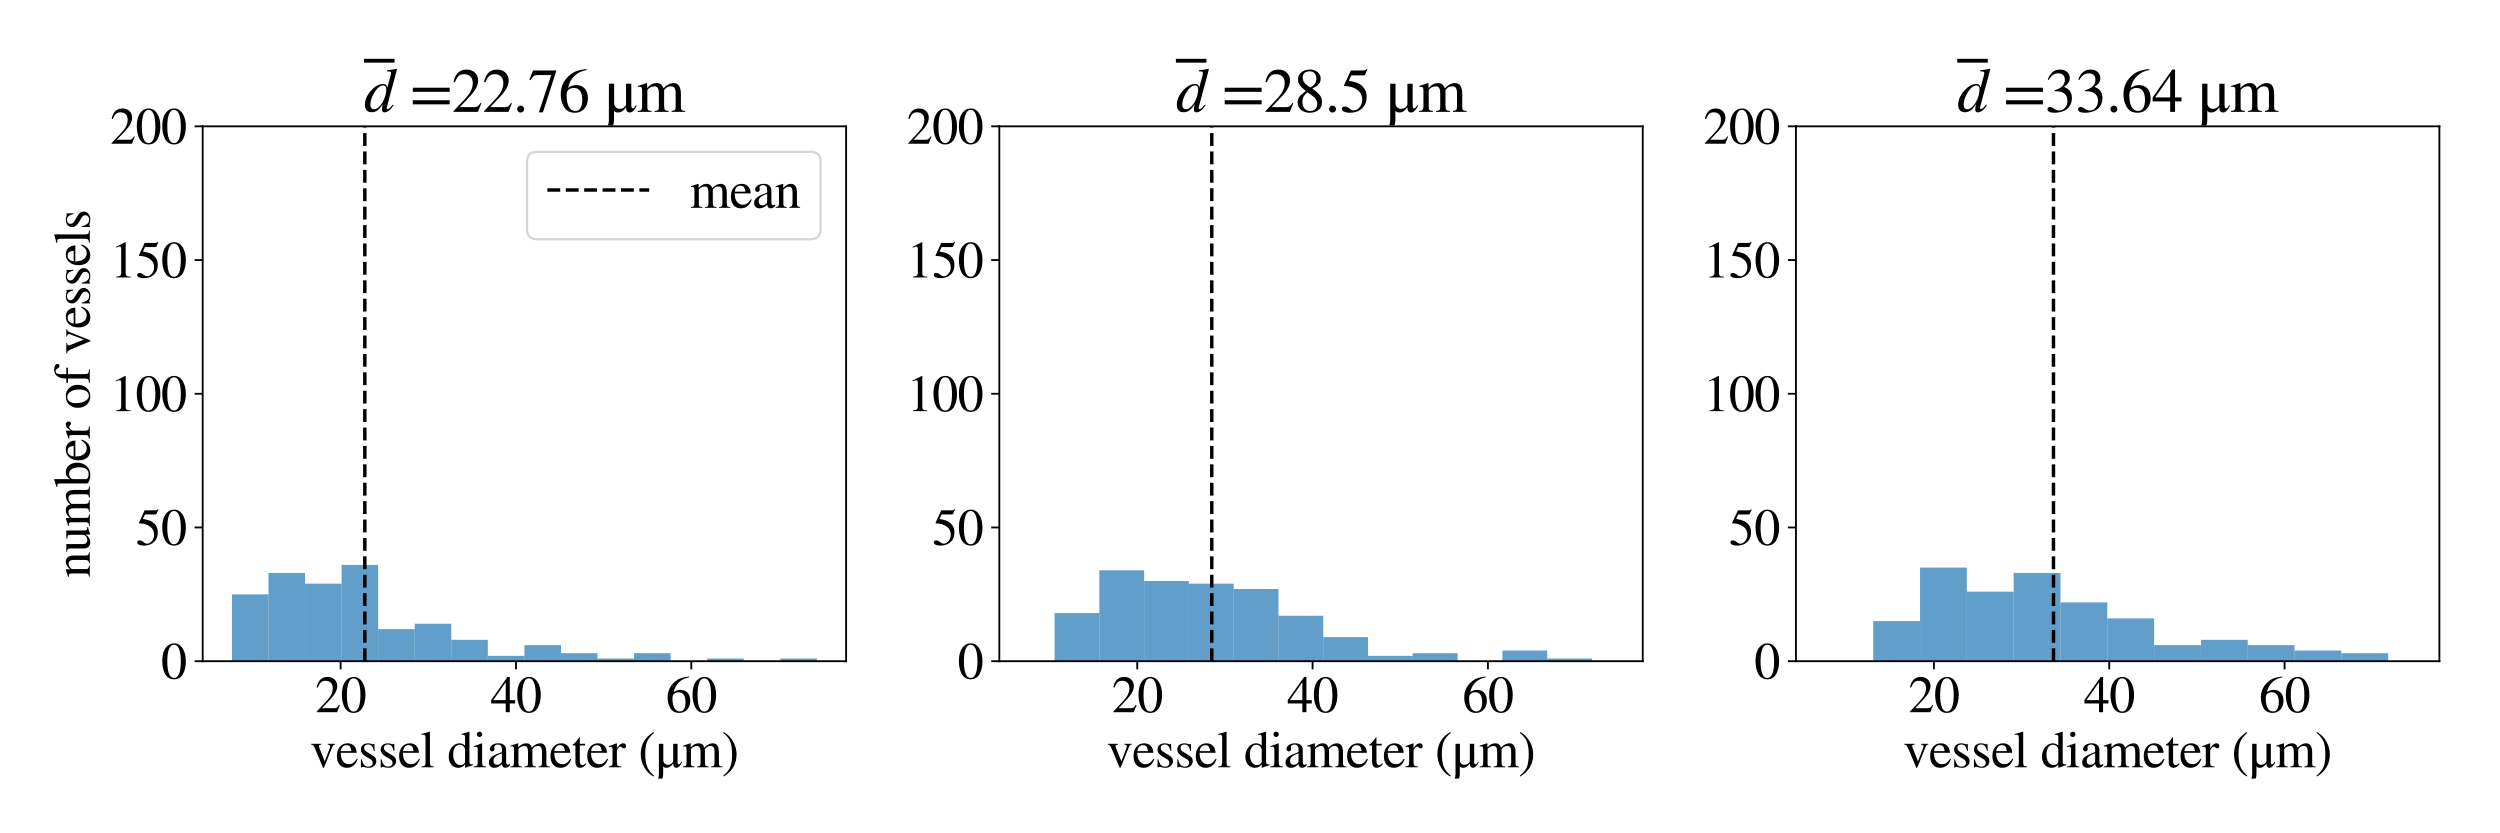 <?xml version="1.0" encoding="utf-8" standalone="no"?>
<!DOCTYPE svg PUBLIC "-//W3C//DTD SVG 1.1//EN"
  "http://www.w3.org/Graphics/SVG/1.1/DTD/svg11.dtd">
<svg xmlns:xlink="http://www.w3.org/1999/xlink" width="1080pt" height="360pt" viewBox="0 0 1080 360" xmlns="http://www.w3.org/2000/svg" version="1.1">
 <defs>
  <style type="text/css">*{stroke-linejoin: round; stroke-linecap: butt}</style>
 </defs>
 <g id="figure_1">
  <g id="patch_1">
   <path d="M 0 360 
L 1080 360 
L 1080 0 
L 0 0 
z
" style="fill: #ffffff"/>
  </g>
  <g id="axes_1">
   <g id="patch_2">
    <path d="M 87.56 285.64 
L 365.52 285.64 
L 365.52 54.576 
L 87.56 54.576 
z
" style="fill: #ffffff"/>
   </g>
   <g id="patch_3">
    <path d="M 100.195 285.64 
L 115.988 285.64 
L 115.988 256.757 
L 100.195 256.757 
z
" clip-path="url(#p88d3309f56)" style="fill: #1f77b4; opacity: 0.7"/>
   </g>
   <g id="patch_4">
    <path d="M 115.988 285.64 
L 131.781 285.64 
L 131.781 247.514 
L 115.988 247.514 
z
" clip-path="url(#p88d3309f56)" style="fill: #1f77b4; opacity: 0.7"/>
   </g>
   <g id="patch_5">
    <path d="M 131.781 285.64 
L 147.574 285.64 
L 147.574 252.136 
L 131.781 252.136 
z
" clip-path="url(#p88d3309f56)" style="fill: #1f77b4; opacity: 0.7"/>
   </g>
   <g id="patch_6">
    <path d="M 147.574 285.64 
L 163.367 285.64 
L 163.367 244.048 
L 147.574 244.048 
z
" clip-path="url(#p88d3309f56)" style="fill: #1f77b4; opacity: 0.7"/>
   </g>
   <g id="patch_7">
    <path d="M 163.367 285.64 
L 179.16 285.64 
L 179.16 271.776 
L 163.367 271.776 
z
" clip-path="url(#p88d3309f56)" style="fill: #1f77b4; opacity: 0.7"/>
   </g>
   <g id="patch_8">
    <path d="M 179.16 285.64 
L 194.954 285.64 
L 194.954 269.466 
L 179.16 269.466 
z
" clip-path="url(#p88d3309f56)" style="fill: #1f77b4; opacity: 0.7"/>
   </g>
   <g id="patch_9">
    <path d="M 194.954 285.64 
L 210.747 285.64 
L 210.747 276.397 
L 194.954 276.397 
z
" clip-path="url(#p88d3309f56)" style="fill: #1f77b4; opacity: 0.7"/>
   </g>
   <g id="patch_10">
    <path d="M 210.747 285.64 
L 226.54 285.64 
L 226.54 283.329 
L 210.747 283.329 
z
" clip-path="url(#p88d3309f56)" style="fill: #1f77b4; opacity: 0.7"/>
   </g>
   <g id="patch_11">
    <path d="M 226.54 285.64 
L 242.333 285.64 
L 242.333 278.708 
L 226.54 278.708 
z
" clip-path="url(#p88d3309f56)" style="fill: #1f77b4; opacity: 0.7"/>
   </g>
   <g id="patch_12">
    <path d="M 242.333 285.64 
L 258.126 285.64 
L 258.126 282.174 
L 242.333 282.174 
z
" clip-path="url(#p88d3309f56)" style="fill: #1f77b4; opacity: 0.7"/>
   </g>
   <g id="patch_13">
    <path d="M 258.126 285.64 
L 273.92 285.64 
L 273.92 284.485 
L 258.126 284.485 
z
" clip-path="url(#p88d3309f56)" style="fill: #1f77b4; opacity: 0.7"/>
   </g>
   <g id="patch_14">
    <path d="M 273.92 285.64 
L 289.713 285.64 
L 289.713 282.174 
L 273.92 282.174 
z
" clip-path="url(#p88d3309f56)" style="fill: #1f77b4; opacity: 0.7"/>
   </g>
   <g id="patch_15">
    <path d="M 289.713 285.64 
L 305.506 285.64 
L 305.506 285.64 
L 289.713 285.64 
z
" clip-path="url(#p88d3309f56)" style="fill: #1f77b4; opacity: 0.7"/>
   </g>
   <g id="patch_16">
    <path d="M 305.506 285.64 
L 321.299 285.64 
L 321.299 284.485 
L 305.506 284.485 
z
" clip-path="url(#p88d3309f56)" style="fill: #1f77b4; opacity: 0.7"/>
   </g>
   <g id="patch_17">
    <path d="M 321.299 285.64 
L 337.092 285.64 
L 337.092 285.64 
L 321.299 285.64 
z
" clip-path="url(#p88d3309f56)" style="fill: #1f77b4; opacity: 0.7"/>
   </g>
   <g id="patch_18">
    <path d="M 337.092 285.64 
L 352.885 285.64 
L 352.885 284.485 
L 337.092 284.485 
z
" clip-path="url(#p88d3309f56)" style="fill: #1f77b4; opacity: 0.7"/>
   </g>
   <g id="matplotlib.axis_1">
    <g id="xtick_1">
     <g id="line2d_1">
      <defs>
       <path id="m55f2339f68" d="M 0 0 
L 0 3.5 
" style="stroke: #000000; stroke-width: 0.8"/>
      </defs>
      <g>
       <use xlink:href="#m55f2339f68" x="147.151" y="285.64" style="stroke: #000000; stroke-width: 0.8"/>
      </g>
     </g>
     <g id="text_1">
      <!-- 20 -->
      <g transform="translate(136.151 307.665)scale(0.22 -0.22)">
       <defs>
        <path id="STIXGeneral-Regular-32" d="M 3034 877 
L 2688 0 
L 186 0 
L 186 77 
L 1325 1286 
Q 1773 1754 1965 2144 
Q 2157 2534 2157 2950 
Q 2157 3379 1920 3616 
Q 1683 3853 1267 3853 
Q 922 3853 720 3673 
Q 518 3494 326 3021 
L 192 3053 
Q 301 3648 630 3987 
Q 960 4326 1523 4326 
Q 2054 4326 2380 4006 
Q 2707 3686 2707 3200 
Q 2707 2477 1888 1613 
L 832 486 
L 2330 486 
Q 2541 486 2665 569 
Q 2790 653 2944 915 
L 3034 877 
z
" transform="scale(0.016)"/>
        <path id="STIXGeneral-Regular-30" d="M 3046 2112 
Q 3046 1683 2963 1302 
Q 2880 922 2717 602 
Q 2554 282 2266 96 
Q 1978 -90 1600 -90 
Q 1210 -90 915 108 
Q 621 307 461 640 
Q 301 973 227 1350 
Q 154 1728 154 2150 
Q 154 2746 301 3222 
Q 448 3699 790 4012 
Q 1133 4326 1626 4326 
Q 2253 4326 2649 3712 
Q 3046 3098 3046 2112 
z
M 2432 2080 
Q 2432 3091 2217 3625 
Q 2003 4160 1587 4160 
Q 1190 4160 979 3622 
Q 768 3085 768 2106 
Q 768 1120 979 598 
Q 1190 77 1600 77 
Q 2003 77 2217 598 
Q 2432 1120 2432 2080 
z
" transform="scale(0.016)"/>
       </defs>
       <use xlink:href="#STIXGeneral-Regular-32"/>
       <use xlink:href="#STIXGeneral-Regular-30" x="50"/>
      </g>
     </g>
    </g>
    <g id="xtick_2">
     <g id="line2d_2">
      <g>
       <use xlink:href="#m55f2339f68" x="222.893" y="285.64" style="stroke: #000000; stroke-width: 0.8"/>
      </g>
     </g>
     <g id="text_2">
      <!-- 40 -->
      <g transform="translate(211.893 307.665)scale(0.22 -0.22)">
       <defs>
        <path id="STIXGeneral-Regular-34" d="M 3027 1069 
L 2368 1069 
L 2368 0 
L 1869 0 
L 1869 1069 
L 77 1069 
L 77 1478 
L 2086 4326 
L 2368 4326 
L 2368 1478 
L 3027 1478 
L 3027 1069 
z
M 1869 1478 
L 1869 3674 
L 333 1478 
L 1869 1478 
z
" transform="scale(0.016)"/>
       </defs>
       <use xlink:href="#STIXGeneral-Regular-34"/>
       <use xlink:href="#STIXGeneral-Regular-30" x="50"/>
      </g>
     </g>
    </g>
    <g id="xtick_3">
     <g id="line2d_3">
      <g>
       <use xlink:href="#m55f2339f68" x="298.634" y="285.64" style="stroke: #000000; stroke-width: 0.8"/>
      </g>
     </g>
     <g id="text_3">
      <!-- 60 -->
      <g transform="translate(287.634 307.665)scale(0.22 -0.22)">
       <defs>
        <path id="STIXGeneral-Regular-36" d="M 2854 4378 
L 2867 4275 
Q 2112 4154 1606 3664 
Q 1101 3174 973 2451 
Q 1344 2739 1786 2739 
Q 2349 2739 2672 2380 
Q 2995 2022 2995 1402 
Q 2995 774 2669 378 
Q 2291 -90 1651 -90 
Q 870 -90 518 557 
Q 218 1107 218 1786 
Q 218 2835 915 3552 
Q 1312 3962 1731 4131 
Q 2150 4301 2854 4378 
z
M 2419 1203 
Q 2419 2445 1555 2445 
Q 1235 2445 1024 2275 
Q 813 2106 813 1702 
Q 813 954 1046 522 
Q 1280 90 1722 90 
Q 2061 90 2240 394 
Q 2419 698 2419 1203 
z
" transform="scale(0.016)"/>
       </defs>
       <use xlink:href="#STIXGeneral-Regular-36"/>
       <use xlink:href="#STIXGeneral-Regular-30" x="50"/>
      </g>
     </g>
    </g>
    <g id="text_4">
     <!-- vessel diameter (μm) -->
     <g transform="translate(133.973 331.465)scale(0.22 -0.22)">
      <defs>
       <path id="STIXGeneral-Regular-76" d="M 3053 2880 
L 3053 2784 
Q 2906 2771 2835 2688 
Q 2765 2605 2637 2285 
L 1818 230 
Q 1690 -90 1638 -90 
Q 1587 -90 1523 77 
Q 1510 96 1497 141 
Q 1485 186 1472 211 
L 704 2048 
Q 499 2534 403 2652 
Q 307 2771 122 2784 
L 122 2880 
L 1376 2880 
L 1376 2784 
Q 1210 2771 1146 2732 
Q 1082 2694 1082 2611 
Q 1082 2509 1139 2368 
L 1792 730 
L 2426 2387 
Q 2464 2483 2464 2579 
Q 2464 2758 2163 2784 
L 2163 2880 
L 3053 2880 
z
" transform="scale(0.016)"/>
       <path id="STIXGeneral-Regular-65" d="M 2611 1050 
L 2714 1005 
Q 2330 -64 1376 -64 
Q 813 -64 486 329 
Q 160 723 160 1389 
Q 160 2074 525 2509 
Q 890 2944 1485 2944 
Q 2061 2944 2374 2502 
Q 2560 2246 2592 1773 
L 621 1773 
Q 646 1370 700 1158 
Q 755 947 915 730 
Q 1184 378 1626 378 
Q 1939 378 2153 531 
Q 2368 685 2611 1050 
z
M 634 1978 
L 1939 1978 
Q 1882 2381 1750 2547 
Q 1619 2714 1312 2714 
Q 1043 2714 864 2525 
Q 685 2336 634 1978 
z
" transform="scale(0.016)"/>
       <path id="STIXGeneral-Regular-73" d="M 998 1926 
L 1664 1523 
Q 1984 1331 2105 1164 
Q 2227 998 2227 736 
Q 2227 416 1961 176 
Q 1696 -64 1331 -64 
Q 1030 -64 864 -6 
Q 691 51 570 51 
Q 461 51 416 -26 
L 333 -26 
L 333 979 
L 435 979 
Q 538 512 730 294 
Q 922 77 1248 77 
Q 1485 77 1632 211 
Q 1779 346 1779 550 
Q 1779 845 1440 1030 
L 1094 1222 
Q 326 1651 326 2150 
Q 326 2522 566 2730 
Q 806 2938 1210 2938 
Q 1491 2938 1638 2867 
Q 1754 2816 1818 2816 
Q 1862 2816 1920 2880 
L 1990 2880 
L 2022 2010 
L 1926 2010 
Q 1818 2445 1654 2621 
Q 1491 2797 1203 2797 
Q 986 2797 854 2688 
Q 723 2579 723 2362 
Q 723 2253 796 2128 
Q 870 2003 998 1926 
z
" transform="scale(0.016)"/>
       <path id="STIXGeneral-Regular-6c" d="M 1645 0 
L 134 0 
L 134 96 
Q 435 122 531 221 
Q 627 320 627 589 
L 627 3590 
Q 627 3821 569 3910 
Q 512 4000 358 4000 
Q 224 4000 122 3987 
L 122 4090 
Q 730 4237 1133 4371 
L 1165 4346 
L 1165 557 
Q 1165 288 1254 201 
Q 1344 115 1645 96 
L 1645 0 
z
" transform="scale(0.016)"/>
       <path id="STIXGeneral-Regular-20" transform="scale(0.016)"/>
       <path id="STIXGeneral-Regular-64" d="M 3142 269 
L 2202 -64 
L 2176 -45 
L 2176 365 
Q 1869 -64 1357 -64 
Q 826 -64 499 317 
Q 173 698 173 1312 
Q 173 1990 563 2467 
Q 954 2944 1504 2944 
Q 1850 2944 2176 2669 
L 2176 3667 
Q 2176 3866 2118 3930 
Q 2061 3994 1882 3994 
Q 1792 3994 1741 3987 
L 1741 4090 
Q 2323 4243 2682 4371 
L 2714 4358 
L 2714 730 
Q 2714 506 2768 435 
Q 2822 365 2995 365 
Q 3034 365 3142 371 
L 3142 269 
z
M 2176 653 
L 2176 2125 
Q 2176 2381 1981 2573 
Q 1786 2765 1523 2765 
Q 1158 2765 940 2438 
Q 723 2112 723 1568 
Q 723 979 963 624 
Q 1203 269 1606 269 
Q 1907 269 2080 474 
Q 2176 582 2176 653 
z
" transform="scale(0.016)"/>
       <path id="STIXGeneral-Regular-69" d="M 1152 4045 
Q 1152 3904 1056 3811 
Q 960 3718 819 3718 
Q 685 3718 592 3811 
Q 499 3904 499 4045 
Q 499 4179 595 4275 
Q 691 4371 826 4371 
Q 966 4371 1059 4275 
Q 1152 4179 1152 4045 
z
M 1619 0 
L 102 0 
L 102 96 
Q 435 115 521 211 
Q 608 307 608 666 
L 608 2118 
Q 608 2342 563 2432 
Q 518 2522 397 2522 
Q 243 2522 128 2490 
L 128 2592 
L 1120 2944 
L 1146 2918 
L 1146 672 
Q 1146 314 1226 218 
Q 1306 122 1619 96 
L 1619 0 
z
" transform="scale(0.016)"/>
       <path id="STIXGeneral-Regular-61" d="M 2829 422 
L 2829 243 
Q 2586 -64 2253 -64 
Q 1888 -64 1843 403 
L 1837 403 
Q 1427 -64 909 -64 
Q 608 -64 422 112 
Q 237 288 237 602 
Q 237 1050 685 1350 
Q 992 1555 1837 1869 
L 1837 2214 
Q 1837 2502 1699 2646 
Q 1562 2790 1338 2790 
Q 1146 2790 1018 2697 
Q 890 2605 890 2477 
Q 890 2419 909 2348 
Q 928 2278 928 2208 
Q 928 2112 841 2029 
Q 755 1946 634 1946 
Q 525 1946 441 2029 
Q 358 2112 358 2240 
Q 358 2547 685 2752 
Q 986 2944 1421 2944 
Q 1939 2944 2176 2656 
Q 2291 2522 2323 2384 
Q 2355 2246 2355 1946 
L 2355 723 
Q 2355 301 2554 301 
Q 2682 301 2829 422 
z
M 1837 813 
L 1837 1715 
Q 1248 1510 1018 1293 
Q 800 1094 800 800 
Q 800 557 921 432 
Q 1043 307 1242 307 
Q 1453 307 1613 410 
Q 1747 506 1792 589 
Q 1837 672 1837 813 
z
" transform="scale(0.016)"/>
       <path id="STIXGeneral-Regular-6d" d="M 4960 0 
L 3565 0 
L 3565 96 
Q 3834 122 3907 208 
Q 3981 294 3981 576 
L 3981 1894 
Q 3981 2278 3869 2444 
Q 3757 2611 3488 2611 
Q 3264 2611 3107 2521 
Q 2950 2432 2803 2221 
L 2803 608 
Q 2803 301 2896 201 
Q 2989 102 3264 96 
L 3264 0 
L 1830 0 
L 1830 96 
Q 2112 115 2189 188 
Q 2266 262 2266 550 
L 2266 1901 
Q 2266 2611 1850 2611 
Q 1670 2611 1468 2531 
Q 1267 2451 1171 2336 
Q 1088 2240 1088 2227 
L 1088 448 
Q 1088 243 1177 176 
Q 1267 109 1523 96 
L 1523 0 
L 102 0 
L 102 96 
Q 371 102 460 195 
Q 550 288 550 563 
L 550 2150 
Q 550 2387 499 2480 
Q 448 2573 326 2573 
Q 230 2573 122 2547 
L 122 2656 
Q 557 2778 1011 2944 
L 1062 2925 
L 1062 2451 
L 1075 2451 
Q 1363 2752 1584 2848 
Q 1805 2944 2054 2944 
Q 2560 2944 2733 2406 
Q 3232 2944 3776 2944 
Q 4518 2944 4518 1792 
L 4518 493 
Q 4518 282 4582 202 
Q 4646 122 4794 109 
L 4960 96 
L 4960 0 
z
" transform="scale(0.016)"/>
       <path id="STIXGeneral-Regular-74" d="M 1702 493 
L 1786 422 
Q 1478 -64 1011 -64 
Q 448 -64 448 749 
L 448 2675 
L 109 2675 
Q 83 2694 83 2720 
Q 83 2771 192 2842 
Q 435 2982 813 3526 
Q 826 3546 874 3606 
Q 922 3667 941 3706 
Q 986 3706 986 3622 
L 986 2880 
L 1632 2880 
L 1632 2675 
L 986 2675 
L 986 845 
Q 986 538 1062 403 
Q 1139 269 1318 269 
Q 1510 269 1702 493 
z
" transform="scale(0.016)"/>
       <path id="STIXGeneral-Regular-72" d="M 1024 2931 
L 1024 2342 
Q 1267 2688 1430 2816 
Q 1594 2944 1792 2944 
Q 1958 2944 2051 2854 
Q 2144 2765 2144 2605 
Q 2144 2470 2077 2393 
Q 2010 2317 1894 2317 
Q 1773 2317 1638 2445 
Q 1536 2541 1472 2541 
Q 1338 2541 1181 2355 
Q 1024 2170 1024 2016 
L 1024 576 
Q 1024 301 1133 205 
Q 1242 109 1568 96 
L 1568 0 
L 32 0 
L 32 96 
Q 339 154 412 224 
Q 486 294 486 538 
L 486 2138 
Q 486 2349 438 2435 
Q 390 2522 269 2522 
Q 166 2522 45 2496 
L 45 2598 
Q 448 2726 992 2944 
L 1024 2931 
z
" transform="scale(0.016)"/>
       <path id="STIXGeneral-Regular-28" d="M 1946 -1030 
L 1869 -1133 
Q 1126 -710 716 32 
Q 307 774 307 1613 
Q 307 3386 1888 4326 
L 1946 4224 
Q 1293 3667 1075 3126 
Q 858 2586 858 1632 
Q 858 685 1082 96 
Q 1306 -493 1946 -1030 
z
" transform="scale(0.016)"/>
       <path id="STIXGeneral-Regular-3bc" d="M 3206 678 
L 3302 634 
Q 2963 -64 2598 -64 
Q 2208 -64 2208 454 
L 2195 454 
Q 1837 -64 1395 -64 
Q 1082 -64 992 115 
L 979 115 
L 979 -838 
Q 979 -1171 877 -1389 
L 352 -1389 
Q 454 -1152 454 -845 
L 454 2880 
L 992 2880 
L 992 883 
Q 992 621 1161 464 
Q 1331 307 1542 307 
Q 1843 307 2061 506 
Q 2150 582 2179 649 
Q 2208 717 2208 870 
L 2208 2880 
L 2746 2880 
L 2746 723 
Q 2746 358 2874 358 
Q 2970 358 3037 422 
Q 3104 486 3206 678 
z
" transform="scale(0.016)"/>
       <path id="STIXGeneral-Regular-29" d="M 186 4224 
L 262 4326 
Q 992 3891 1408 3148 
Q 1824 2406 1824 1581 
Q 1824 -166 243 -1133 
L 186 -1030 
Q 845 -486 1059 54 
Q 1274 595 1274 1562 
Q 1274 2534 1059 3120 
Q 845 3706 186 4224 
z
" transform="scale(0.016)"/>
      </defs>
      <use xlink:href="#STIXGeneral-Regular-76"/>
      <use xlink:href="#STIXGeneral-Regular-65" x="50"/>
      <use xlink:href="#STIXGeneral-Regular-73" x="94.4"/>
      <use xlink:href="#STIXGeneral-Regular-73" x="133.3"/>
      <use xlink:href="#STIXGeneral-Regular-65" x="172.2"/>
      <use xlink:href="#STIXGeneral-Regular-6c" x="216.6"/>
      <use xlink:href="#STIXGeneral-Regular-20" x="244.4"/>
      <use xlink:href="#STIXGeneral-Regular-64" x="269.4"/>
      <use xlink:href="#STIXGeneral-Regular-69" x="319.4"/>
      <use xlink:href="#STIXGeneral-Regular-61" x="347.2"/>
      <use xlink:href="#STIXGeneral-Regular-6d" x="391.6"/>
      <use xlink:href="#STIXGeneral-Regular-65" x="469.4"/>
      <use xlink:href="#STIXGeneral-Regular-74" x="513.8"/>
      <use xlink:href="#STIXGeneral-Regular-65" x="541.6"/>
      <use xlink:href="#STIXGeneral-Regular-72" x="586"/>
      <use xlink:href="#STIXGeneral-Regular-20" x="619.3"/>
      <use xlink:href="#STIXGeneral-Regular-28" x="644.3"/>
      <use xlink:href="#STIXGeneral-Regular-3bc" x="677.6"/>
      <use xlink:href="#STIXGeneral-Regular-6d" x="730.4"/>
      <use xlink:href="#STIXGeneral-Regular-29" x="808.2"/>
     </g>
    </g>
   </g>
   <g id="matplotlib.axis_2">
    <g id="ytick_1">
     <g id="line2d_4">
      <defs>
       <path id="m08e37f6edf" d="M 0 0 
L -3.5 0 
" style="stroke: #000000; stroke-width: 0.8"/>
      </defs>
      <g>
       <use xlink:href="#m08e37f6edf" x="87.56" y="285.64" style="stroke: #000000; stroke-width: 0.8"/>
      </g>
     </g>
     <g id="text_5">
      <!-- 0 -->
      <g transform="translate(69.56 293.153)scale(0.22 -0.22)">
       <use xlink:href="#STIXGeneral-Regular-30"/>
      </g>
     </g>
    </g>
    <g id="ytick_2">
     <g id="line2d_5">
      <g>
       <use xlink:href="#m08e37f6edf" x="87.56" y="227.874" style="stroke: #000000; stroke-width: 0.8"/>
      </g>
     </g>
     <g id="text_6">
      <!-- 50 -->
      <g transform="translate(58.56 235.387)scale(0.22 -0.22)">
       <defs>
        <path id="STIXGeneral-Regular-35" d="M 2803 4358 
L 2573 3814 
Q 2534 3731 2400 3731 
L 1158 3731 
L 902 3187 
Q 1606 3053 1920 2896 
Q 2234 2739 2502 2368 
Q 2726 2061 2726 1555 
Q 2726 1094 2576 780 
Q 2426 467 2099 224 
Q 1664 -90 1011 -90 
Q 646 -90 422 19 
Q 198 128 198 307 
Q 198 550 486 550 
Q 717 550 960 352 
Q 1210 147 1414 147 
Q 1747 147 2012 480 
Q 2278 813 2278 1229 
Q 2278 1843 1850 2189 
Q 1293 2637 486 2637 
Q 410 2637 410 2688 
L 416 2720 
L 1114 4237 
L 2438 4237 
Q 2547 4237 2608 4269 
Q 2669 4301 2746 4403 
L 2803 4358 
z
" transform="scale(0.016)"/>
       </defs>
       <use xlink:href="#STIXGeneral-Regular-35"/>
       <use xlink:href="#STIXGeneral-Regular-30" x="50"/>
      </g>
     </g>
    </g>
    <g id="ytick_3">
     <g id="line2d_6">
      <g>
       <use xlink:href="#m08e37f6edf" x="87.56" y="170.108" style="stroke: #000000; stroke-width: 0.8"/>
      </g>
     </g>
     <g id="text_7">
      <!-- 100 -->
      <g transform="translate(47.56 177.621)scale(0.22 -0.22)">
       <defs>
        <path id="STIXGeneral-Regular-31" d="M 2522 0 
L 755 0 
L 755 96 
Q 1107 115 1235 227 
Q 1363 339 1363 608 
L 1363 3482 
Q 1363 3795 1171 3795 
Q 1082 3795 883 3718 
L 710 3654 
L 710 3744 
L 1856 4326 
L 1914 4307 
L 1914 486 
Q 1914 275 2042 185 
Q 2170 96 2522 96 
L 2522 0 
z
" transform="scale(0.016)"/>
       </defs>
       <use xlink:href="#STIXGeneral-Regular-31"/>
       <use xlink:href="#STIXGeneral-Regular-30" x="50"/>
       <use xlink:href="#STIXGeneral-Regular-30" x="100"/>
      </g>
     </g>
    </g>
    <g id="ytick_4">
     <g id="line2d_7">
      <g>
       <use xlink:href="#m08e37f6edf" x="87.56" y="112.342" style="stroke: #000000; stroke-width: 0.8"/>
      </g>
     </g>
     <g id="text_8">
      <!-- 150 -->
      <g transform="translate(47.56 119.855)scale(0.22 -0.22)">
       <use xlink:href="#STIXGeneral-Regular-31"/>
       <use xlink:href="#STIXGeneral-Regular-35" x="50"/>
       <use xlink:href="#STIXGeneral-Regular-30" x="100"/>
      </g>
     </g>
    </g>
    <g id="ytick_5">
     <g id="line2d_8">
      <g>
       <use xlink:href="#m08e37f6edf" x="87.56" y="54.576" style="stroke: #000000; stroke-width: 0.8"/>
      </g>
     </g>
     <g id="text_9">
      <!-- 200 -->
      <g transform="translate(47.56 62.089)scale(0.22 -0.22)">
       <use xlink:href="#STIXGeneral-Regular-32"/>
       <use xlink:href="#STIXGeneral-Regular-30" x="50"/>
       <use xlink:href="#STIXGeneral-Regular-30" x="100"/>
      </g>
     </g>
    </g>
    <g id="text_10">
     <!-- number of vessels -->
     <g transform="translate(38.785 249.542)rotate(-90)scale(0.22 -0.22)">
      <defs>
       <path id="STIXGeneral-Regular-6e" d="M 3104 0 
L 1773 0 
L 1779 96 
Q 2016 115 2096 233 
Q 2176 352 2176 672 
L 2176 1946 
Q 2176 2592 1709 2592 
Q 1549 2592 1408 2515 
Q 1267 2438 1050 2227 
L 1050 461 
Q 1050 269 1136 192 
Q 1222 115 1466 96 
L 1466 0 
L 115 0 
L 115 96 
Q 358 115 435 214 
Q 512 314 512 602 
L 512 2157 
Q 512 2394 467 2483 
Q 422 2573 288 2573 
Q 160 2573 102 2547 
L 102 2656 
Q 550 2784 979 2944 
L 1030 2925 
L 1030 2426 
L 1037 2426 
Q 1491 2944 1958 2944 
Q 2323 2944 2518 2688 
Q 2714 2432 2714 1958 
L 2714 544 
Q 2714 288 2790 205 
Q 2867 122 3104 96 
L 3104 0 
z
" transform="scale(0.016)"/>
       <path id="STIXGeneral-Regular-75" d="M 3072 320 
L 3072 230 
Q 2573 96 2195 -58 
L 2163 -38 
L 2163 486 
L 2150 486 
Q 1747 -64 1235 -64 
Q 870 -64 662 160 
Q 454 384 454 755 
L 454 2362 
Q 454 2598 371 2688 
Q 288 2778 58 2790 
L 58 2880 
L 992 2880 
L 992 813 
Q 992 595 1123 451 
Q 1254 307 1446 307 
Q 1760 307 1984 506 
Q 2067 582 2099 649 
Q 2131 717 2131 877 
L 2131 2355 
Q 2131 2605 2041 2678 
Q 1952 2752 1658 2771 
L 1658 2880 
L 2669 2880 
L 2669 685 
Q 2669 461 2742 390 
Q 2816 320 3034 320 
L 3072 320 
z
" transform="scale(0.016)"/>
       <path id="STIXGeneral-Regular-62" d="M 979 4358 
L 979 2406 
Q 1082 2650 1315 2797 
Q 1549 2944 1843 2944 
Q 2349 2944 2672 2541 
Q 2995 2138 2995 1536 
Q 2995 832 2566 384 
Q 2138 -64 1498 -64 
Q 1107 -64 774 67 
Q 442 198 442 358 
L 442 3622 
Q 442 3859 384 3926 
Q 326 3994 128 3994 
Q 83 3994 19 3981 
L 19 4090 
L 211 4147 
Q 864 4346 947 4371 
L 979 4358 
z
M 979 2035 
L 979 474 
Q 979 326 1161 233 
Q 1344 141 1600 141 
Q 1978 141 2195 416 
Q 2432 710 2432 1261 
Q 2432 1888 2182 2240 
Q 1971 2541 1613 2541 
Q 1357 2541 1168 2390 
Q 979 2240 979 2035 
z
" transform="scale(0.016)"/>
       <path id="STIXGeneral-Regular-6f" d="M 3008 1478 
Q 3008 806 2608 371 
Q 2208 -64 1568 -64 
Q 979 -64 582 368 
Q 186 800 186 1459 
Q 186 2125 582 2534 
Q 979 2944 1626 2944 
Q 2221 2944 2614 2537 
Q 3008 2131 3008 1478 
z
M 2432 1306 
Q 2432 2035 2112 2445 
Q 1856 2765 1504 2765 
Q 1171 2765 966 2493 
Q 762 2221 762 1747 
Q 762 928 1101 435 
Q 1318 115 1677 115 
Q 2029 115 2230 432 
Q 2432 749 2432 1306 
z
" transform="scale(0.016)"/>
       <path id="STIXGeneral-Regular-66" d="M 134 2880 
L 659 2880 
Q 666 3264 710 3478 
Q 755 3693 883 3910 
Q 1152 4371 1786 4371 
Q 2074 4371 2262 4259 
Q 2451 4147 2451 3974 
Q 2451 3866 2374 3789 
Q 2298 3712 2182 3712 
Q 2029 3712 1894 3942 
Q 1741 4192 1555 4192 
Q 1197 4192 1197 3622 
L 1197 2880 
L 1978 2880 
L 1978 2675 
L 1197 2675 
L 1197 666 
Q 1197 307 1299 208 
Q 1402 109 1792 96 
L 1792 0 
L 128 0 
L 128 96 
Q 474 115 566 214 
Q 659 314 659 666 
L 659 2675 
L 134 2675 
L 134 2880 
z
" transform="scale(0.016)"/>
      </defs>
      <use xlink:href="#STIXGeneral-Regular-6e"/>
      <use xlink:href="#STIXGeneral-Regular-75" x="50"/>
      <use xlink:href="#STIXGeneral-Regular-6d" x="100"/>
      <use xlink:href="#STIXGeneral-Regular-62" x="177.8"/>
      <use xlink:href="#STIXGeneral-Regular-65" x="227.8"/>
      <use xlink:href="#STIXGeneral-Regular-72" x="272.2"/>
      <use xlink:href="#STIXGeneral-Regular-20" x="305.5"/>
      <use xlink:href="#STIXGeneral-Regular-6f" x="330.5"/>
      <use xlink:href="#STIXGeneral-Regular-66" x="380.5"/>
      <use xlink:href="#STIXGeneral-Regular-20" x="413.8"/>
      <use xlink:href="#STIXGeneral-Regular-76" x="438.8"/>
      <use xlink:href="#STIXGeneral-Regular-65" x="488.8"/>
      <use xlink:href="#STIXGeneral-Regular-73" x="533.2"/>
      <use xlink:href="#STIXGeneral-Regular-73" x="572.1"/>
      <use xlink:href="#STIXGeneral-Regular-65" x="611"/>
      <use xlink:href="#STIXGeneral-Regular-6c" x="655.4"/>
      <use xlink:href="#STIXGeneral-Regular-73" x="683.2"/>
     </g>
    </g>
   </g>
   <g id="line2d_9">
    <path d="M 157.604 285.64 
L 157.604 54.576 
" clip-path="url(#p88d3309f56)" style="fill: none; stroke-dasharray: 5.55,2.4; stroke-dashoffset: 0; stroke: #000000; stroke-width: 1.5"/>
   </g>
   <g id="patch_19">
    <path d="M 87.56 285.64 
L 87.56 54.576 
" style="fill: none; stroke: #000000; stroke-width: 0.8; stroke-linejoin: miter; stroke-linecap: square"/>
   </g>
   <g id="patch_20">
    <path d="M 365.52 285.64 
L 365.52 54.576 
" style="fill: none; stroke: #000000; stroke-width: 0.8; stroke-linejoin: miter; stroke-linecap: square"/>
   </g>
   <g id="patch_21">
    <path d="M 87.56 285.64 
L 365.52 285.64 
" style="fill: none; stroke: #000000; stroke-width: 0.8; stroke-linejoin: miter; stroke-linecap: square"/>
   </g>
   <g id="patch_22">
    <path d="M 87.56 54.576 
L 365.52 54.576 
" style="fill: none; stroke: #000000; stroke-width: 0.8; stroke-linejoin: miter; stroke-linecap: square"/>
   </g>
   <g id="text_11">
    <!-- $\overline{d}$ =22.76 μm -->
    <g transform="translate(157.24 48.576)scale(0.264 -0.264)">
     <defs>
      <path id="STIXGeneral-Italic-64" d="M 3334 4371 
L 3373 4333 
L 3123 3360 
L 2739 1958 
Q 2323 429 2323 384 
Q 2323 256 2438 256 
Q 2522 256 2614 336 
Q 2707 416 2963 710 
L 3040 646 
Q 2547 -83 2099 -83 
Q 1978 -83 1907 -6 
Q 1837 70 1837 205 
Q 1837 397 1920 774 
Q 1645 307 1379 118 
Q 1114 -70 781 -70 
Q 461 -70 278 125 
Q 96 320 96 678 
Q 96 1440 713 2131 
Q 1331 2822 1965 2822 
Q 2163 2822 2256 2732 
Q 2349 2643 2381 2451 
L 2387 2451 
L 2675 3494 
Q 2765 3808 2765 3949 
Q 2765 4051 2694 4076 
Q 2624 4102 2355 4115 
L 2355 4224 
Q 2848 4269 3334 4371 
z
M 2278 2310 
Q 2278 2477 2185 2576 
Q 2093 2675 1978 2675 
Q 1677 2675 1395 2381 
Q 1075 2042 864 1571 
Q 653 1101 653 704 
Q 653 486 752 361 
Q 851 237 1024 237 
Q 1312 237 1606 550 
Q 1901 864 2089 1350 
Q 2278 1837 2278 2310 
z
" transform="scale(0.016)"/>
      <path id="STIXGeneral-Regular-3d" d="M 4077 2048 
L 307 2048 
L 307 2470 
L 4077 2470 
L 4077 2048 
z
M 4077 768 
L 307 768 
L 307 1190 
L 4077 1190 
L 4077 768 
z
" transform="scale(0.016)"/>
      <path id="STIXGeneral-Regular-2e" d="M 1158 275 
Q 1158 134 1052 32 
Q 947 -70 800 -70 
Q 653 -70 550 32 
Q 448 134 448 281 
Q 448 429 553 534 
Q 659 640 806 640 
Q 947 640 1052 531 
Q 1158 422 1158 275 
z
" transform="scale(0.016)"/>
      <path id="STIXGeneral-Regular-37" d="M 2874 4134 
L 1517 -51 
L 1101 -51 
L 2368 3763 
L 992 3763 
Q 717 3763 582 3667 
Q 448 3571 243 3238 
L 128 3296 
L 512 4237 
L 2874 4237 
L 2874 4134 
z
" transform="scale(0.016)"/>
     </defs>
     <use xlink:href="#STIXGeneral-Italic-64" transform="translate(0 1.453)"/>
     <use xlink:href="#STIXGeneral-Regular-20" transform="translate(50 0.953)"/>
     <use xlink:href="#STIXGeneral-Regular-3d" transform="translate(75 0.953)"/>
     <use xlink:href="#STIXGeneral-Regular-32" transform="translate(143.5 0.953)"/>
     <use xlink:href="#STIXGeneral-Regular-32" transform="translate(193.5 0.953)"/>
     <use xlink:href="#STIXGeneral-Regular-2e" transform="translate(243.5 0.953)"/>
     <use xlink:href="#STIXGeneral-Regular-37" transform="translate(268.5 0.953)"/>
     <use xlink:href="#STIXGeneral-Regular-36" transform="translate(318.5 0.953)"/>
     <use xlink:href="#STIXGeneral-Regular-20" transform="translate(368.5 0.953)"/>
     <use xlink:href="#STIXGeneral-Regular-3bc" transform="translate(393.5 0.953)"/>
     <use xlink:href="#STIXGeneral-Regular-6d" transform="translate(446.3 0.953)"/>
     <path d="M 0 81.5 
L 0 87.75 
L 50 87.75 
L 50 81.5 
L 0 81.5 
z
"/>
    </g>
   </g>
   <g id="legend_1">
    <g id="patch_23">
     <path d="M 232.066 103.351 
L 350.12 103.351 
Q 354.52 103.351 354.52 98.951 
L 354.52 69.976 
Q 354.52 65.576 350.12 65.576 
L 232.066 65.576 
Q 227.666 65.576 227.666 69.976 
L 227.666 98.951 
Q 227.666 103.351 232.066 103.351 
z
" style="fill: #ffffff; opacity: 0.8; stroke: #cccccc; stroke-linejoin: miter"/>
    </g>
    <g id="line2d_10">
     <path d="M 236.466 82.076 
L 258.466 82.076 
L 280.466 82.076 
" style="fill: none; stroke-dasharray: 5.55,2.4; stroke-dashoffset: 0; stroke: #000000; stroke-width: 1.5"/>
    </g>
    <g id="text_12">
     <!-- mean -->
     <g transform="translate(298.066 89.776)scale(0.22 -0.22)">
      <use xlink:href="#STIXGeneral-Regular-6d"/>
      <use xlink:href="#STIXGeneral-Regular-65" x="77.8"/>
      <use xlink:href="#STIXGeneral-Regular-61" x="122.2"/>
      <use xlink:href="#STIXGeneral-Regular-6e" x="166.6"/>
     </g>
    </g>
   </g>
  </g>
  <g id="axes_2">
   <g id="patch_24">
    <path d="M 431.707 285.64 
L 709.667 285.64 
L 709.667 54.576 
L 431.707 54.576 
z
" style="fill: #ffffff"/>
   </g>
   <g id="patch_25">
    <path d="M 455.574 285.64 
L 474.92 285.64 
L 474.92 264.844 
L 455.574 264.844 
z
" clip-path="url(#p4bd1135f2b)" style="fill: #1f77b4; opacity: 0.7"/>
   </g>
   <g id="patch_26">
    <path d="M 474.92 285.64 
L 494.266 285.64 
L 494.266 246.359 
L 474.92 246.359 
z
" clip-path="url(#p4bd1135f2b)" style="fill: #1f77b4; opacity: 0.7"/>
   </g>
   <g id="patch_27">
    <path d="M 494.266 285.64 
L 513.613 285.64 
L 513.613 250.98 
L 494.266 250.98 
z
" clip-path="url(#p4bd1135f2b)" style="fill: #1f77b4; opacity: 0.7"/>
   </g>
   <g id="patch_28">
    <path d="M 513.613 285.64 
L 532.959 285.64 
L 532.959 252.136 
L 513.613 252.136 
z
" clip-path="url(#p4bd1135f2b)" style="fill: #1f77b4; opacity: 0.7"/>
   </g>
   <g id="patch_29">
    <path d="M 532.959 285.64 
L 552.305 285.64 
L 552.305 254.446 
L 532.959 254.446 
z
" clip-path="url(#p4bd1135f2b)" style="fill: #1f77b4; opacity: 0.7"/>
   </g>
   <g id="patch_30">
    <path d="M 552.305 285.64 
L 571.652 285.64 
L 571.652 266 
L 552.305 266 
z
" clip-path="url(#p4bd1135f2b)" style="fill: #1f77b4; opacity: 0.7"/>
   </g>
   <g id="patch_31">
    <path d="M 571.652 285.64 
L 590.998 285.64 
L 590.998 275.242 
L 571.652 275.242 
z
" clip-path="url(#p4bd1135f2b)" style="fill: #1f77b4; opacity: 0.7"/>
   </g>
   <g id="patch_32">
    <path d="M 590.998 285.64 
L 610.344 285.64 
L 610.344 283.329 
L 590.998 283.329 
z
" clip-path="url(#p4bd1135f2b)" style="fill: #1f77b4; opacity: 0.7"/>
   </g>
   <g id="patch_33">
    <path d="M 610.344 285.64 
L 629.69 285.64 
L 629.69 282.174 
L 610.344 282.174 
z
" clip-path="url(#p4bd1135f2b)" style="fill: #1f77b4; opacity: 0.7"/>
   </g>
   <g id="patch_34">
    <path d="M 629.69 285.64 
L 649.037 285.64 
L 649.037 285.64 
L 629.69 285.64 
z
" clip-path="url(#p4bd1135f2b)" style="fill: #1f77b4; opacity: 0.7"/>
   </g>
   <g id="patch_35">
    <path d="M 649.037 285.64 
L 668.383 285.64 
L 668.383 281.019 
L 649.037 281.019 
z
" clip-path="url(#p4bd1135f2b)" style="fill: #1f77b4; opacity: 0.7"/>
   </g>
   <g id="patch_36">
    <path d="M 668.383 285.64 
L 687.729 285.64 
L 687.729 284.485 
L 668.383 284.485 
z
" clip-path="url(#p4bd1135f2b)" style="fill: #1f77b4; opacity: 0.7"/>
   </g>
   <g id="matplotlib.axis_3">
    <g id="xtick_4">
     <g id="line2d_11">
      <g>
       <use xlink:href="#m55f2339f68" x="491.298" y="285.64" style="stroke: #000000; stroke-width: 0.8"/>
      </g>
     </g>
     <g id="text_13">
      <!-- 20 -->
      <g transform="translate(480.298 307.665)scale(0.22 -0.22)">
       <use xlink:href="#STIXGeneral-Regular-32"/>
       <use xlink:href="#STIXGeneral-Regular-30" x="50"/>
      </g>
     </g>
    </g>
    <g id="xtick_5">
     <g id="line2d_12">
      <g>
       <use xlink:href="#m55f2339f68" x="567.039" y="285.64" style="stroke: #000000; stroke-width: 0.8"/>
      </g>
     </g>
     <g id="text_14">
      <!-- 40 -->
      <g transform="translate(556.039 307.665)scale(0.22 -0.22)">
       <use xlink:href="#STIXGeneral-Regular-34"/>
       <use xlink:href="#STIXGeneral-Regular-30" x="50"/>
      </g>
     </g>
    </g>
    <g id="xtick_6">
     <g id="line2d_13">
      <g>
       <use xlink:href="#m55f2339f68" x="642.781" y="285.64" style="stroke: #000000; stroke-width: 0.8"/>
      </g>
     </g>
     <g id="text_15">
      <!-- 60 -->
      <g transform="translate(631.781 307.665)scale(0.22 -0.22)">
       <use xlink:href="#STIXGeneral-Regular-36"/>
       <use xlink:href="#STIXGeneral-Regular-30" x="50"/>
      </g>
     </g>
    </g>
    <g id="text_16">
     <!-- vessel diameter (μm) -->
     <g transform="translate(478.12 331.465)scale(0.22 -0.22)">
      <use xlink:href="#STIXGeneral-Regular-76"/>
      <use xlink:href="#STIXGeneral-Regular-65" x="50"/>
      <use xlink:href="#STIXGeneral-Regular-73" x="94.4"/>
      <use xlink:href="#STIXGeneral-Regular-73" x="133.3"/>
      <use xlink:href="#STIXGeneral-Regular-65" x="172.2"/>
      <use xlink:href="#STIXGeneral-Regular-6c" x="216.6"/>
      <use xlink:href="#STIXGeneral-Regular-20" x="244.4"/>
      <use xlink:href="#STIXGeneral-Regular-64" x="269.4"/>
      <use xlink:href="#STIXGeneral-Regular-69" x="319.4"/>
      <use xlink:href="#STIXGeneral-Regular-61" x="347.2"/>
      <use xlink:href="#STIXGeneral-Regular-6d" x="391.6"/>
      <use xlink:href="#STIXGeneral-Regular-65" x="469.4"/>
      <use xlink:href="#STIXGeneral-Regular-74" x="513.8"/>
      <use xlink:href="#STIXGeneral-Regular-65" x="541.6"/>
      <use xlink:href="#STIXGeneral-Regular-72" x="586"/>
      <use xlink:href="#STIXGeneral-Regular-20" x="619.3"/>
      <use xlink:href="#STIXGeneral-Regular-28" x="644.3"/>
      <use xlink:href="#STIXGeneral-Regular-3bc" x="677.6"/>
      <use xlink:href="#STIXGeneral-Regular-6d" x="730.4"/>
      <use xlink:href="#STIXGeneral-Regular-29" x="808.2"/>
     </g>
    </g>
   </g>
   <g id="matplotlib.axis_4">
    <g id="ytick_6">
     <g id="line2d_14">
      <g>
       <use xlink:href="#m08e37f6edf" x="431.707" y="285.64" style="stroke: #000000; stroke-width: 0.8"/>
      </g>
     </g>
     <g id="text_17">
      <!-- 0 -->
      <g transform="translate(413.707 293.153)scale(0.22 -0.22)">
       <use xlink:href="#STIXGeneral-Regular-30"/>
      </g>
     </g>
    </g>
    <g id="ytick_7">
     <g id="line2d_15">
      <g>
       <use xlink:href="#m08e37f6edf" x="431.707" y="227.874" style="stroke: #000000; stroke-width: 0.8"/>
      </g>
     </g>
     <g id="text_18">
      <!-- 50 -->
      <g transform="translate(402.707 235.387)scale(0.22 -0.22)">
       <use xlink:href="#STIXGeneral-Regular-35"/>
       <use xlink:href="#STIXGeneral-Regular-30" x="50"/>
      </g>
     </g>
    </g>
    <g id="ytick_8">
     <g id="line2d_16">
      <g>
       <use xlink:href="#m08e37f6edf" x="431.707" y="170.108" style="stroke: #000000; stroke-width: 0.8"/>
      </g>
     </g>
     <g id="text_19">
      <!-- 100 -->
      <g transform="translate(391.707 177.621)scale(0.22 -0.22)">
       <use xlink:href="#STIXGeneral-Regular-31"/>
       <use xlink:href="#STIXGeneral-Regular-30" x="50"/>
       <use xlink:href="#STIXGeneral-Regular-30" x="100"/>
      </g>
     </g>
    </g>
    <g id="ytick_9">
     <g id="line2d_17">
      <g>
       <use xlink:href="#m08e37f6edf" x="431.707" y="112.342" style="stroke: #000000; stroke-width: 0.8"/>
      </g>
     </g>
     <g id="text_20">
      <!-- 150 -->
      <g transform="translate(391.707 119.855)scale(0.22 -0.22)">
       <use xlink:href="#STIXGeneral-Regular-31"/>
       <use xlink:href="#STIXGeneral-Regular-35" x="50"/>
       <use xlink:href="#STIXGeneral-Regular-30" x="100"/>
      </g>
     </g>
    </g>
    <g id="ytick_10">
     <g id="line2d_18">
      <g>
       <use xlink:href="#m08e37f6edf" x="431.707" y="54.576" style="stroke: #000000; stroke-width: 0.8"/>
      </g>
     </g>
     <g id="text_21">
      <!-- 200 -->
      <g transform="translate(391.707 62.089)scale(0.22 -0.22)">
       <use xlink:href="#STIXGeneral-Regular-32"/>
       <use xlink:href="#STIXGeneral-Regular-30" x="50"/>
       <use xlink:href="#STIXGeneral-Regular-30" x="100"/>
      </g>
     </g>
    </g>
   </g>
   <g id="line2d_19">
    <path d="M 523.488 285.64 
L 523.488 54.576 
" clip-path="url(#p4bd1135f2b)" style="fill: none; stroke-dasharray: 5.55,2.4; stroke-dashoffset: 0; stroke: #000000; stroke-width: 1.5"/>
   </g>
   <g id="patch_37">
    <path d="M 431.707 285.64 
L 431.707 54.576 
" style="fill: none; stroke: #000000; stroke-width: 0.8; stroke-linejoin: miter; stroke-linecap: square"/>
   </g>
   <g id="patch_38">
    <path d="M 709.667 285.64 
L 709.667 54.576 
" style="fill: none; stroke: #000000; stroke-width: 0.8; stroke-linejoin: miter; stroke-linecap: square"/>
   </g>
   <g id="patch_39">
    <path d="M 431.707 285.64 
L 709.667 285.64 
" style="fill: none; stroke: #000000; stroke-width: 0.8; stroke-linejoin: miter; stroke-linecap: square"/>
   </g>
   <g id="patch_40">
    <path d="M 431.707 54.576 
L 709.667 54.576 
" style="fill: none; stroke: #000000; stroke-width: 0.8; stroke-linejoin: miter; stroke-linecap: square"/>
   </g>
   <g id="text_22">
    <!-- $\overline{d}$ =28.5 μm -->
    <g transform="translate(507.987 48.576)scale(0.264 -0.264)">
     <defs>
      <path id="STIXGeneral-Regular-38" d="M 2848 992 
Q 2848 499 2505 204 
Q 2163 -90 1587 -90 
Q 1050 -90 704 204 
Q 358 499 358 954 
Q 358 1293 524 1533 
Q 691 1773 1190 2125 
Q 710 2522 553 2765 
Q 397 3008 397 3328 
Q 397 3782 745 4054 
Q 1094 4326 1638 4326 
Q 2106 4326 2410 4060 
Q 2714 3795 2714 3411 
Q 2714 3059 2531 2848 
Q 2349 2637 1856 2374 
Q 2432 1990 2640 1689 
Q 2848 1389 2848 992 
z
M 2272 3411 
Q 2272 3744 2086 3945 
Q 1901 4147 1574 4147 
Q 1248 4147 1059 3977 
Q 870 3808 870 3513 
Q 870 3219 1059 2979 
Q 1248 2739 1670 2490 
Q 1997 2682 2134 2896 
Q 2272 3110 2272 3411 
z
M 1734 1741 
L 1357 1997 
Q 1075 1766 960 1545 
Q 845 1325 845 1011 
Q 845 576 1065 333 
Q 1286 90 1658 90 
Q 1971 90 2166 285 
Q 2362 480 2362 794 
Q 2362 1082 2214 1299 
Q 2067 1517 1734 1741 
z
" transform="scale(0.016)"/>
     </defs>
     <use xlink:href="#STIXGeneral-Italic-64" transform="translate(0 1.453)"/>
     <use xlink:href="#STIXGeneral-Regular-20" transform="translate(50 0.953)"/>
     <use xlink:href="#STIXGeneral-Regular-3d" transform="translate(75 0.953)"/>
     <use xlink:href="#STIXGeneral-Regular-32" transform="translate(143.5 0.953)"/>
     <use xlink:href="#STIXGeneral-Regular-38" transform="translate(193.5 0.953)"/>
     <use xlink:href="#STIXGeneral-Regular-2e" transform="translate(243.5 0.953)"/>
     <use xlink:href="#STIXGeneral-Regular-35" transform="translate(268.5 0.953)"/>
     <use xlink:href="#STIXGeneral-Regular-20" transform="translate(318.5 0.953)"/>
     <use xlink:href="#STIXGeneral-Regular-3bc" transform="translate(343.5 0.953)"/>
     <use xlink:href="#STIXGeneral-Regular-6d" transform="translate(396.3 0.953)"/>
     <path d="M 0 81.5 
L 0 87.75 
L 50 87.75 
L 50 81.5 
L 0 81.5 
z
"/>
    </g>
   </g>
  </g>
  <g id="axes_3">
   <g id="patch_41">
    <path d="M 775.853 285.64 
L 1053.813 285.64 
L 1053.813 54.576 
L 775.853 54.576 
z
" style="fill: #ffffff"/>
   </g>
   <g id="patch_42">
    <path d="M 809.227 285.64 
L 829.453 285.64 
L 829.453 268.31 
L 809.227 268.31 
z
" clip-path="url(#pc1589203c1)" style="fill: #1f77b4; opacity: 0.7"/>
   </g>
   <g id="patch_43">
    <path d="M 829.453 285.64 
L 849.679 285.64 
L 849.679 245.204 
L 829.453 245.204 
z
" clip-path="url(#pc1589203c1)" style="fill: #1f77b4; opacity: 0.7"/>
   </g>
   <g id="patch_44">
    <path d="M 849.679 285.64 
L 869.905 285.64 
L 869.905 255.602 
L 849.679 255.602 
z
" clip-path="url(#pc1589203c1)" style="fill: #1f77b4; opacity: 0.7"/>
   </g>
   <g id="patch_45">
    <path d="M 869.905 285.64 
L 890.131 285.64 
L 890.131 247.514 
L 869.905 247.514 
z
" clip-path="url(#pc1589203c1)" style="fill: #1f77b4; opacity: 0.7"/>
   </g>
   <g id="patch_46">
    <path d="M 890.131 285.64 
L 910.357 285.64 
L 910.357 260.223 
L 890.131 260.223 
z
" clip-path="url(#pc1589203c1)" style="fill: #1f77b4; opacity: 0.7"/>
   </g>
   <g id="patch_47">
    <path d="M 910.357 285.64 
L 930.583 285.64 
L 930.583 267.155 
L 910.357 267.155 
z
" clip-path="url(#pc1589203c1)" style="fill: #1f77b4; opacity: 0.7"/>
   </g>
   <g id="patch_48">
    <path d="M 930.583 285.64 
L 950.809 285.64 
L 950.809 278.708 
L 930.583 278.708 
z
" clip-path="url(#pc1589203c1)" style="fill: #1f77b4; opacity: 0.7"/>
   </g>
   <g id="patch_49">
    <path d="M 950.809 285.64 
L 971.035 285.64 
L 971.035 276.397 
L 950.809 276.397 
z
" clip-path="url(#pc1589203c1)" style="fill: #1f77b4; opacity: 0.7"/>
   </g>
   <g id="patch_50">
    <path d="M 971.035 285.64 
L 991.261 285.64 
L 991.261 278.708 
L 971.035 278.708 
z
" clip-path="url(#pc1589203c1)" style="fill: #1f77b4; opacity: 0.7"/>
   </g>
   <g id="patch_51">
    <path d="M 991.261 285.64 
L 1011.487 285.64 
L 1011.487 281.019 
L 991.261 281.019 
z
" clip-path="url(#pc1589203c1)" style="fill: #1f77b4; opacity: 0.7"/>
   </g>
   <g id="patch_52">
    <path d="M 1011.487 285.64 
L 1031.713 285.64 
L 1031.713 282.174 
L 1011.487 282.174 
z
" clip-path="url(#pc1589203c1)" style="fill: #1f77b4; opacity: 0.7"/>
   </g>
   <g id="matplotlib.axis_5">
    <g id="xtick_7">
     <g id="line2d_20">
      <g>
       <use xlink:href="#m55f2339f68" x="835.445" y="285.64" style="stroke: #000000; stroke-width: 0.8"/>
      </g>
     </g>
     <g id="text_23">
      <!-- 20 -->
      <g transform="translate(824.445 307.665)scale(0.22 -0.22)">
       <use xlink:href="#STIXGeneral-Regular-32"/>
       <use xlink:href="#STIXGeneral-Regular-30" x="50"/>
      </g>
     </g>
    </g>
    <g id="xtick_8">
     <g id="line2d_21">
      <g>
       <use xlink:href="#m55f2339f68" x="911.186" y="285.64" style="stroke: #000000; stroke-width: 0.8"/>
      </g>
     </g>
     <g id="text_24">
      <!-- 40 -->
      <g transform="translate(900.186 307.665)scale(0.22 -0.22)">
       <use xlink:href="#STIXGeneral-Regular-34"/>
       <use xlink:href="#STIXGeneral-Regular-30" x="50"/>
      </g>
     </g>
    </g>
    <g id="xtick_9">
     <g id="line2d_22">
      <g>
       <use xlink:href="#m55f2339f68" x="986.927" y="285.64" style="stroke: #000000; stroke-width: 0.8"/>
      </g>
     </g>
     <g id="text_25">
      <!-- 60 -->
      <g transform="translate(975.927 307.665)scale(0.22 -0.22)">
       <use xlink:href="#STIXGeneral-Regular-36"/>
       <use xlink:href="#STIXGeneral-Regular-30" x="50"/>
      </g>
     </g>
    </g>
    <g id="text_26">
     <!-- vessel diameter (μm) -->
     <g transform="translate(822.267 331.465)scale(0.22 -0.22)">
      <use xlink:href="#STIXGeneral-Regular-76"/>
      <use xlink:href="#STIXGeneral-Regular-65" x="50"/>
      <use xlink:href="#STIXGeneral-Regular-73" x="94.4"/>
      <use xlink:href="#STIXGeneral-Regular-73" x="133.3"/>
      <use xlink:href="#STIXGeneral-Regular-65" x="172.2"/>
      <use xlink:href="#STIXGeneral-Regular-6c" x="216.6"/>
      <use xlink:href="#STIXGeneral-Regular-20" x="244.4"/>
      <use xlink:href="#STIXGeneral-Regular-64" x="269.4"/>
      <use xlink:href="#STIXGeneral-Regular-69" x="319.4"/>
      <use xlink:href="#STIXGeneral-Regular-61" x="347.2"/>
      <use xlink:href="#STIXGeneral-Regular-6d" x="391.6"/>
      <use xlink:href="#STIXGeneral-Regular-65" x="469.4"/>
      <use xlink:href="#STIXGeneral-Regular-74" x="513.8"/>
      <use xlink:href="#STIXGeneral-Regular-65" x="541.6"/>
      <use xlink:href="#STIXGeneral-Regular-72" x="586"/>
      <use xlink:href="#STIXGeneral-Regular-20" x="619.3"/>
      <use xlink:href="#STIXGeneral-Regular-28" x="644.3"/>
      <use xlink:href="#STIXGeneral-Regular-3bc" x="677.6"/>
      <use xlink:href="#STIXGeneral-Regular-6d" x="730.4"/>
      <use xlink:href="#STIXGeneral-Regular-29" x="808.2"/>
     </g>
    </g>
   </g>
   <g id="matplotlib.axis_6">
    <g id="ytick_11">
     <g id="line2d_23">
      <g>
       <use xlink:href="#m08e37f6edf" x="775.853" y="285.64" style="stroke: #000000; stroke-width: 0.8"/>
      </g>
     </g>
     <g id="text_27">
      <!-- 0 -->
      <g transform="translate(757.853 293.153)scale(0.22 -0.22)">
       <use xlink:href="#STIXGeneral-Regular-30"/>
      </g>
     </g>
    </g>
    <g id="ytick_12">
     <g id="line2d_24">
      <g>
       <use xlink:href="#m08e37f6edf" x="775.853" y="227.874" style="stroke: #000000; stroke-width: 0.8"/>
      </g>
     </g>
     <g id="text_28">
      <!-- 50 -->
      <g transform="translate(746.853 235.387)scale(0.22 -0.22)">
       <use xlink:href="#STIXGeneral-Regular-35"/>
       <use xlink:href="#STIXGeneral-Regular-30" x="50"/>
      </g>
     </g>
    </g>
    <g id="ytick_13">
     <g id="line2d_25">
      <g>
       <use xlink:href="#m08e37f6edf" x="775.853" y="170.108" style="stroke: #000000; stroke-width: 0.8"/>
      </g>
     </g>
     <g id="text_29">
      <!-- 100 -->
      <g transform="translate(735.853 177.621)scale(0.22 -0.22)">
       <use xlink:href="#STIXGeneral-Regular-31"/>
       <use xlink:href="#STIXGeneral-Regular-30" x="50"/>
       <use xlink:href="#STIXGeneral-Regular-30" x="100"/>
      </g>
     </g>
    </g>
    <g id="ytick_14">
     <g id="line2d_26">
      <g>
       <use xlink:href="#m08e37f6edf" x="775.853" y="112.342" style="stroke: #000000; stroke-width: 0.8"/>
      </g>
     </g>
     <g id="text_30">
      <!-- 150 -->
      <g transform="translate(735.853 119.855)scale(0.22 -0.22)">
       <use xlink:href="#STIXGeneral-Regular-31"/>
       <use xlink:href="#STIXGeneral-Regular-35" x="50"/>
       <use xlink:href="#STIXGeneral-Regular-30" x="100"/>
      </g>
     </g>
    </g>
    <g id="ytick_15">
     <g id="line2d_27">
      <g>
       <use xlink:href="#m08e37f6edf" x="775.853" y="54.576" style="stroke: #000000; stroke-width: 0.8"/>
      </g>
     </g>
     <g id="text_31">
      <!-- 200 -->
      <g transform="translate(735.853 62.089)scale(0.22 -0.22)">
       <use xlink:href="#STIXGeneral-Regular-32"/>
       <use xlink:href="#STIXGeneral-Regular-30" x="50"/>
       <use xlink:href="#STIXGeneral-Regular-30" x="100"/>
      </g>
     </g>
    </g>
   </g>
   <g id="line2d_28">
    <path d="M 887.1 285.64 
L 887.1 54.576 
" clip-path="url(#pc1589203c1)" style="fill: none; stroke-dasharray: 5.55,2.4; stroke-dashoffset: 0; stroke: #000000; stroke-width: 1.5"/>
   </g>
   <g id="patch_53">
    <path d="M 775.853 285.64 
L 775.853 54.576 
" style="fill: none; stroke: #000000; stroke-width: 0.8; stroke-linejoin: miter; stroke-linecap: square"/>
   </g>
   <g id="patch_54">
    <path d="M 1053.813 285.64 
L 1053.813 54.576 
" style="fill: none; stroke: #000000; stroke-width: 0.8; stroke-linejoin: miter; stroke-linecap: square"/>
   </g>
   <g id="patch_55">
    <path d="M 775.853 285.64 
L 1053.813 285.64 
" style="fill: none; stroke: #000000; stroke-width: 0.8; stroke-linejoin: miter; stroke-linecap: square"/>
   </g>
   <g id="patch_56">
    <path d="M 775.853 54.576 
L 1053.813 54.576 
" style="fill: none; stroke: #000000; stroke-width: 0.8; stroke-linejoin: miter; stroke-linecap: square"/>
   </g>
   <g id="text_32">
    <!-- $\overline{d}$ =33.64 μm -->
    <g transform="translate(845.533 48.576)scale(0.264 -0.264)">
     <defs>
      <path id="STIXGeneral-Regular-33" d="M 390 3264 
L 288 3290 
Q 435 3770 748 4048 
Q 1062 4326 1542 4326 
Q 1990 4326 2265 4083 
Q 2541 3840 2541 3450 
Q 2541 2925 1946 2566 
Q 2298 2413 2477 2227 
Q 2758 1914 2758 1402 
Q 2758 890 2464 506 
Q 2246 211 1840 60 
Q 1434 -90 979 -90 
Q 262 -90 262 275 
Q 262 378 339 442 
Q 416 506 525 506 
Q 685 506 915 339 
Q 1197 141 1466 141 
Q 1818 141 2058 425 
Q 2298 710 2298 1120 
Q 2298 1856 1632 2048 
Q 1434 2112 979 2112 
L 979 2202 
Q 1338 2323 1517 2432 
Q 2035 2726 2035 3290 
Q 2035 3610 1852 3776 
Q 1670 3942 1344 3942 
Q 768 3942 390 3264 
z
" transform="scale(0.016)"/>
     </defs>
     <use xlink:href="#STIXGeneral-Italic-64" transform="translate(0 1.453)"/>
     <use xlink:href="#STIXGeneral-Regular-20" transform="translate(50 0.953)"/>
     <use xlink:href="#STIXGeneral-Regular-3d" transform="translate(75 0.953)"/>
     <use xlink:href="#STIXGeneral-Regular-33" transform="translate(143.5 0.953)"/>
     <use xlink:href="#STIXGeneral-Regular-33" transform="translate(193.5 0.953)"/>
     <use xlink:href="#STIXGeneral-Regular-2e" transform="translate(243.5 0.953)"/>
     <use xlink:href="#STIXGeneral-Regular-36" transform="translate(268.5 0.953)"/>
     <use xlink:href="#STIXGeneral-Regular-34" transform="translate(318.5 0.953)"/>
     <use xlink:href="#STIXGeneral-Regular-20" transform="translate(368.5 0.953)"/>
     <use xlink:href="#STIXGeneral-Regular-3bc" transform="translate(393.5 0.953)"/>
     <use xlink:href="#STIXGeneral-Regular-6d" transform="translate(446.3 0.953)"/>
     <path d="M 0 81.5 
L 0 87.75 
L 50 87.75 
L 50 81.5 
L 0 81.5 
z
"/>
    </g>
   </g>
  </g>
 </g>
 <defs>
  <clipPath id="p88d3309f56">
   <rect x="87.56" y="54.576" width="277.96" height="231.064"/>
  </clipPath>
  <clipPath id="p4bd1135f2b">
   <rect x="431.707" y="54.576" width="277.96" height="231.064"/>
  </clipPath>
  <clipPath id="pc1589203c1">
   <rect x="775.853" y="54.576" width="277.96" height="231.064"/>
  </clipPath>
 </defs>
</svg>

